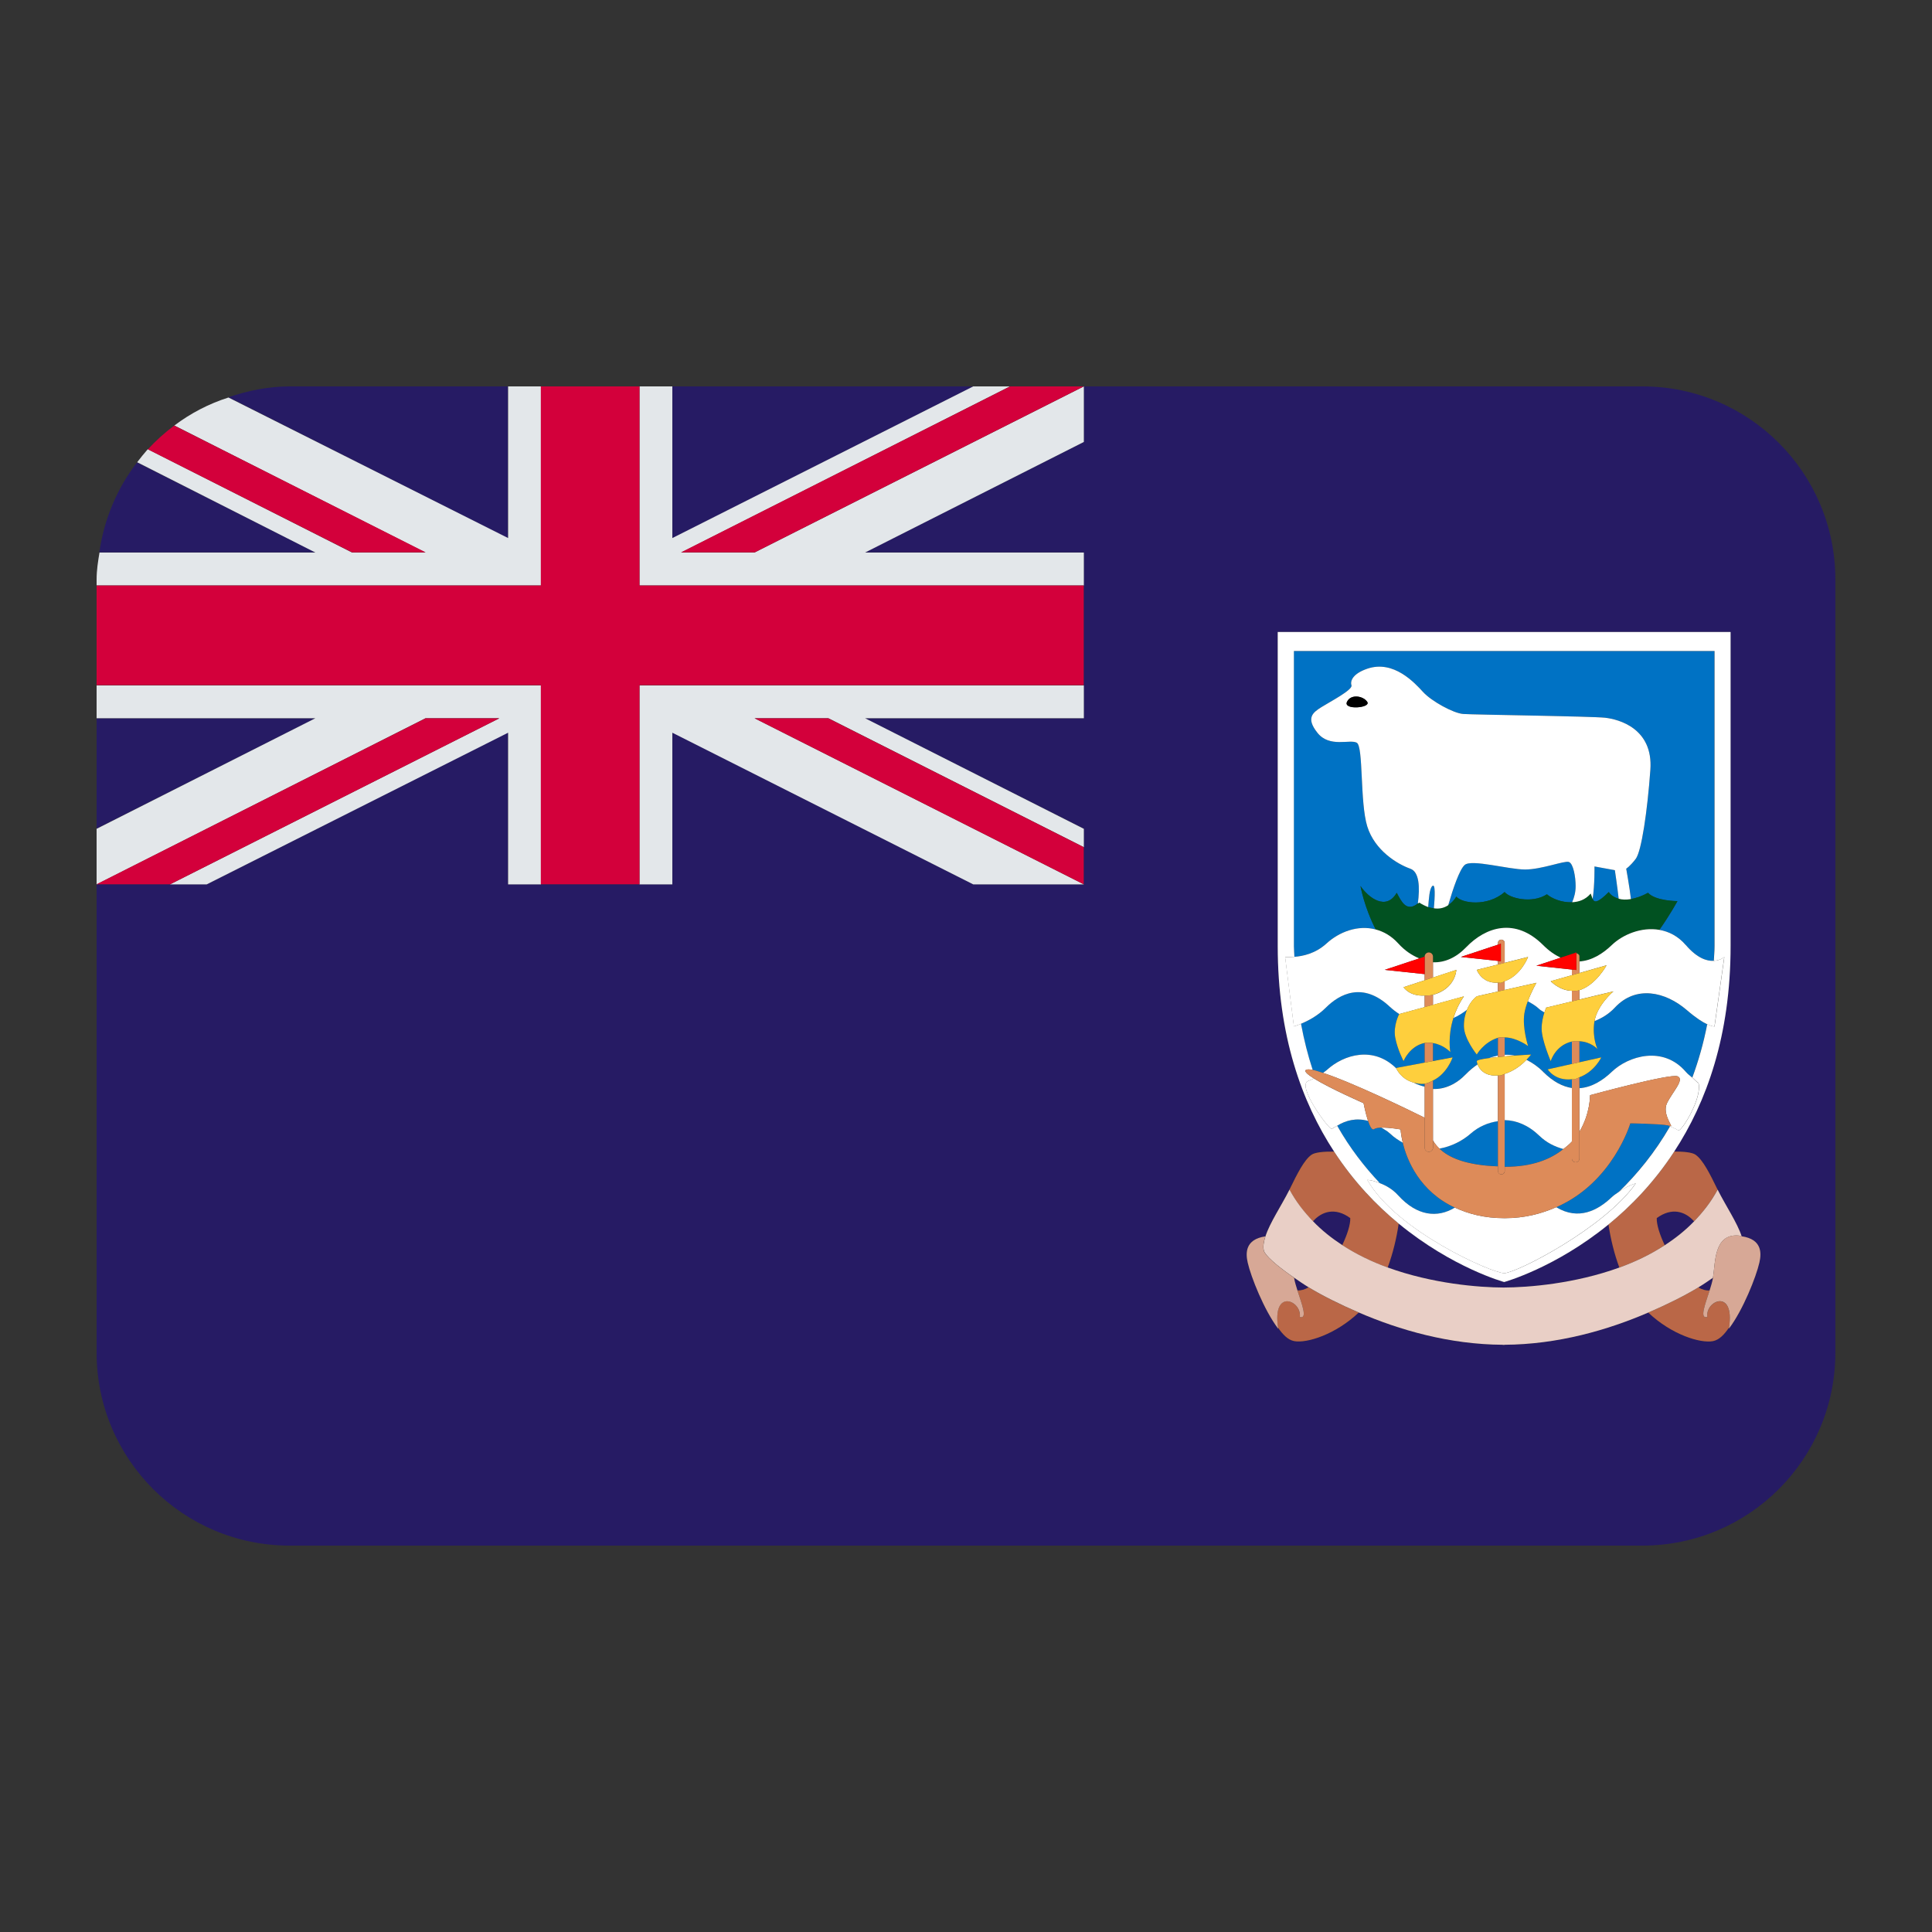 <?xml version="1.0" encoding="UTF-8"?><svg id="Layer_1" xmlns="http://www.w3.org/2000/svg" viewBox="0 0 40 40"><rect x="0" y="0" width="40" height="40" fill="#333333" stroke="none"/><g><path d="m35.396,26.717c.028-.088.054-.174.067-.247,0-.005.001-.011.002-.015-.096.066-.187.13-.303.2.081.046.159.068.234.062Z" fill="#261b64"/><path d="m34.004,8h-11.566v1.152l-4.528,2.284h4.528v3.436h-4.528l4.528,2.284v1.153h-2.285l-6.231-3.143v3.142h0s-3.406,0-3.406,0h0v-3.143l-6.231,3.143h-2.285v9.696c0,2.207,1.789,3.996,3.995,3.996h28.009c2.207,0,3.995-1.789,3.995-3.996V11.996c0-2.207-1.789-3.996-3.995-3.996Zm2.422,18.142c-.066.291-.338.982-.63,1.366.002-.01,0-.015.002-.025-.093.138-.201.258-.335.283-.261.049-.855-.134-1.337-.591-.842.363-1.874.662-2.981.668v.002h-.016s-.016,0-.016,0v-.002c-1.108-.006-2.14-.305-2.982-.668-.482.457-1.076.64-1.337.591-.132-.025-.24-.142-.333-.277.001.007,0,.011.001.019-.292-.384-.564-1.075-.63-1.366-.044-.196-.057-.483.365-.545.092-.285.329-.63.498-.968,0,0,0,0,0,0,.162-.332.303-.615.457-.723.072-.05.252-.068.467-.065-.669-1.024-1.167-2.402-1.167-4.257v-6.5h9.376v6.5c0,1.855-.498,3.233-1.167,4.257.203,0,.372.018.441.065.154.108.295.391.457.723,0,0,0,0,0,0,.169.338.406.683.498.968.423.062.411.349.366.545Z" fill="#261b64"/><path d="m27.184,25.285c.183.191.388.352.606.494.103-.218.171-.426.166-.561-.308-.226-.587-.143-.772.066Z" fill="#261b64"/><path d="m26.862,26.717c.074.003.151-.019.23-.064-.115-.069-.204-.133-.299-.198,0,.005.001.011.002.015.013.073.039.159.067.247Z" fill="#261b64"/><path d="m34.301,25.219c-.005.135.062.344.165.562.219-.142.424-.304.608-.495-.186-.21-.464-.293-.773-.067Z" fill="#261b64"/><path d="m31.142,26.543s-1.068-.292-2.184-1.21c-.044.302-.12.618-.228.909.927.336,1.884.413,2.399.415.515-.002,1.472-.078,2.398-.414-.106-.285-.181-.594-.225-.891-1.107.902-2.16,1.191-2.16,1.191Z" fill="#261b64"/><path d="m4.729,8.224l5.786,2.918v-3.142h-4.52c-.445,0-.866.09-1.266.224Z" fill="#261b64"/><polygon points="10.515 8 10.516 8 10.515 7.999 10.515 8" fill="#261b64"/><polygon points="20.152 8 13.922 8 13.922 11.143 20.152 8" fill="#261b64"/><path d="m2.837,9.574c-.409.532-.682,1.166-.78,1.862h4.471l-3.691-1.862Z" fill="#261b64"/><polygon points="2 14.872 2 17.156 6.528 14.872 2 14.872" fill="#261b64"/></g><g><polygon points="22.44 9.15 17.91 11.44 22.44 11.44 22.44 12.12 13.24 12.12 13.24 8 13.92 8 13.92 11.14 20.15 8 20.91 8 14.1 11.44 15.62 11.44 22.44 8 22.44 9.15" fill="#e3e7ea"/><polygon points="22.44 14.87 17.91 14.87 22.44 17.16 22.44 17.54 17.15 14.87 15.62 14.87 22.44 18.31 20.15 18.31 13.92 15.17 13.92 18.31 13.24 18.31 13.24 14.19 22.44 14.19 22.44 14.87" fill="#e3e7ea"/><polygon points="11.2 14.19 11.2 18.31 10.52 18.31 10.52 15.17 4.28 18.31 3.52 18.31 10.34 14.87 8.81 14.87 2 18.31 2 17.16 6.53 14.87 2 14.87 2 14.19 11.2 14.19" fill="#e3e7ea"/><path d="m11.2,8v4.12H2v-.12c0-.2.03-.38.06-.56h4.47l-3.69-1.87c.07-.09.14-.18.22-.27l4.23,2.14h1.52l-5.2-2.63c.33-.25.71-.45,1.12-.58l5.79,2.91v-3.14h.68Z" fill="#e3e7ea"/><polygon points="8.812 11.436 8.81 11.436 8.812 11.437 8.812 11.436" fill="#e3e7ea"/></g><g><polygon points="13.922 12.123 13.24 12.123 13.24 11.486 13.24 11.436 13.24 8 11.197 8 11.197 11.436 11.197 11.486 11.197 12.123 10.516 12.123 7.89 12.123 2 12.123 2 14.185 7.89 14.185 10.516 14.185 11.197 14.185 11.197 14.822 11.197 14.872 11.197 18.308 13.24 18.308 13.24 14.872 13.24 14.822 13.24 14.185 13.922 14.185 16.548 14.185 22.437 14.185 22.437 12.123 16.548 12.123 13.922 12.123" fill="#d3003b"/><polygon points="2 18.308 3.523 18.308 10.336 14.872 8.812 14.872 2 18.308" fill="#d3003b"/><path d="m8.81,11.436h.002l-5.205-2.625h0c-.197.147-.38.312-.546.492l4.229,2.133h1.521Z" fill="#d3003b"/><polygon points="22.437 8 20.914 8 14.102 11.436 15.625 11.436 22.437 8" fill="#d3003b"/><polygon points="15.625 14.872 22.437 18.308 22.437 17.54 17.148 14.872 15.625 14.872" fill="#d3003b"/></g><g><path d="m26.862,26.717c.092.288.216.598.048.55.047-.341-.576-.603-.449.222.094.135.201.252.333.277.261.049.855-.135,1.337-.591-.391-.168-.75-.347-1.039-.522-.079.046-.156.068-.23.064Z" fill="#ba6747"/><path d="m27.184,25.285c.186-.209.464-.292.772-.066.005.135-.063.343-.166.561.297.193.615.345.94.463.108-.291.184-.607.228-.909-.463-.38-.93-.868-1.337-1.491-.215-.003-.396.015-.467.065-.154.108-.295.391-.457.723.133.25.302.463.487.656Z" fill="#ba6747"/><path d="m35.348,27.267c-.168.047-.044-.262.048-.55-.075.006-.154-.016-.234-.062-.289.175-.646.353-1.036.521.482.457,1.076.639,1.337.591.134-.025.242-.144.335-.283.123-.817-.496-.557-.45-.216Z" fill="#ba6747"/><path d="m33.302,25.352c.044.297.119.605.225.891.325-.118.642-.269.939-.462-.103-.219-.17-.427-.165-.562.309-.226.587-.143.773.067.186-.193.354-.406.487-.656-.162-.332-.303-.615-.457-.723-.069-.048-.238-.066-.441-.065-.414.634-.89,1.127-1.361,1.51Z" fill="#ba6747"/></g><path d="m35.465,26.455c.053-.316.016-.906.523-.875.032.002.044.014.072.018-.092-.284-.329-.63-.498-.968,0,0,0,0,0,0-.133.25-.302.463-.487.656-.184.191-.389.353-.608.495-.296.193-.614.344-.939.462-.927.336-1.884.412-2.398.414-.515-.002-1.472-.078-2.399-.415-.325-.118-.643-.27-.94-.463-.218-.142-.423-.303-.606-.494-.185-.193-.354-.406-.487-.656,0,0,0,0,0,0-.17.338-.406.683-.498.968-.035.108-.053.209-.033.295.022.094.26.311.628.562.095.065.185.129.299.198.289.175.648.354,1.039.522.842.363,1.874.662,2.982.668v.002h.016s.016,0,.016,0v-.002c1.107-.006,2.14-.305,2.981-.668.39-.168.747-.346,1.036-.521.116-.07.207-.134.303-.2Z" fill="#e9cfc6"/><g><path d="m26.91,27.267c.168.047.044-.262-.048-.55-.028-.088-.054-.174-.067-.247,0-.005-.001-.011-.002-.015-.368-.252-.606-.469-.628-.562-.02-.086-.002-.187.033-.295-.422.062-.41.349-.365.545.066.291.338.982.63,1.366-.001-.008,0-.012-.001-.019-.127-.825.496-.563.449-.222Z" fill="#d7a896"/><path d="m36.06,25.597c-.028-.004-.04-.016-.072-.018-.507-.031-.47.56-.523.875,0,.005-.001.011-.002.015-.013.073-.039.159-.067.247-.092.288-.216.597-.048.55-.046-.34.573-.601.45.216-.001.01,0,.015-.002.025.292-.384.564-1.075.63-1.366.045-.196.057-.483-.366-.545Z" fill="#d7a896"/></g><g><path d="m33.754,23.258s-.362,1.227-1.534,1.736c.463.279.863.067,1.152-.21.04-.039.093-.072.143-.107.377-.366.745-.813,1.06-1.358-.012-.006-.024-.012-.037-.018-.175-.036-.784-.043-.784-.043Z" fill="#0072c4"/><path d="m27.389,22.213c.025-.019.052-.033.076-.056.365-.335.98-.501,1.444-.035,0-.001-.005-.011-.005-.011l.592-.111v-.406c-.312.064-.437.375-.437.375,0,0-.125-.234-.172-.484s.082-.49.082-.49h.002c-.065-.043-.13-.09-.193-.149-.562-.531-1.047-.266-1.328.016-.175.175-.379.277-.516.334.063.34.144.658.242.955.055.01.134.036.212.062Z" fill="#0072c4"/><path d="m33.012,17.939s.007.375-.038.672c.031.074.091.103.335-.142.037.063.11.111.204.138-.027-.246-.079-.591-.079-.591l-.422-.077Z" fill="#0072c4"/><path d="m32.044,22.14l.5-.112v-.464c-.344.078-.438.406-.438.406,0,0-.188-.437-.188-.671,0-.136.031-.256.057-.337-.033-.027-.072-.038-.103-.069-.078-.075-.159-.116-.24-.165-.031.084-.059.172-.072.257-.045.293.078.672.078.672,0,0-.234-.177-.485-.18v.36c.068-.003.137.003.207.017.19-.014.34-.022.34-.022,0,0-.04.049-.096.109.115.058.231.134.345.248.21.209.409.308.595.335v-.18c-.353.039-.5-.205-.5-.205Z" fill="#0072c4"/><path d="m32.481,17.846c-.094-.031-.562.156-.906.156s-1.109-.219-1.25-.094c-.108.095-.242.491-.341.833.059-.041.118-.092.169-.178.109.14.641.218,1-.094.094.125.563.25.875.047.088.078.3.177.522.164.043-.103.072-.208.072-.334,0-.187-.047-.469-.141-.5Z" fill="#0072c4"/><path d="m29.27,22.414c.076.044.151.063.226.084v-.062s-.004.002-.007.003c-.087.009-.154-.007-.219-.025Z" fill="#0072c4"/><path d="m31.153,23.19v.968h0c.578,0,.953-.16,1.215-.369-.175-.049-.347-.129-.497-.274-.23-.222-.478-.321-.719-.325Z" fill="#0072c4"/><path d="m30.45,23.468c-.173.153-.401.267-.648.312.189.187.55.345,1.211.367v-.936c-.201.028-.395.107-.563.256Z" fill="#0072c4"/><path d="m28.484,19.244c-.237-.458-.316-.899-.316-.899.172.25.532.516.75.14.09.164.197.415.437.221.044-.335.031-.654-.155-.72-.266-.094-.736-.375-.892-.875-.155-.5-.077-1.656-.218-1.734-.141-.078-.562.109-.812-.203-.25-.312-.094-.423.078-.532.172-.109.656-.359.625-.453s.031-.243.327-.344c.548-.188.985.297,1.157.484.172.188.625.438.828.453.203.016,2.656.047,2.938.078.281.031,1,.219.938,1.078s-.184,1.688-.303,1.844c-.119.156-.197.203-.197.203,0,0,.07.383.098.629.103-.019.217-.053.354-.129.156.172.609.172.609.172,0,0-.151.279-.374.595.194.034.385.127.546.314.238.276.439.336.579.328.003-.102.015-.197.015-.302v-6.113h-8.709v6.113c0,.076.009.143.01.218.175-.013.436-.065.668-.277.26-.239.649-.389,1.019-.289Z" fill="#0072c4"/><path d="m30.834,21.906c.058-.023.118-.04.179-.052v-.369c-.297.094-.438.347-.438.347,0,0-.262-.324-.266-.581-.002-.148.027-.256.063-.347-.085.065-.178.124-.28.169-.126.396-.064.708-.064.708,0,0-.143-.154-.36-.186v.372l.407-.076s-.112.338-.407.479v.174c.245.01.482-.097.687-.311.072-.075.153-.14.237-.198-.009-.025-.017-.052-.017-.066,0-.024.112-.046.259-.065Z" fill="#0072c4"/><path d="m29.653,18.346c-.06.06-.069.26-.084.434.037.014.078.019.118.025.019-.23.036-.529-.034-.459Z" fill="#0072c4"/><path d="m33.434,20.862c-.125.134-.27.22-.421.28,0,.003-.003.006-.003.009-.05.338.065.569.065.569,0,0-.135-.151-.375-.162v.435l.453-.101s-.138.294-.453.412v.226c.26-.017.488-.165.671-.34.344-.33,1.062-.546,1.531,0,.048.055.09.081.134.12.125-.34.231-.704.308-1.103-.091-.043-.224-.124-.426-.298-.438-.375-1.047-.516-1.484-.047Z" fill="#0072c4"/><path d="m30.121,25.002c-.722-.333-.99-.974-1.078-1.344-.09-.05-.18-.11-.265-.19-.062-.058-.119-.082-.179-.122-.064.002-.12.01-.149.031-.043.032-.088-.057-.126-.17-.246-.068-.462-.012-.641.101.264.466.568.855.883,1.188.134.051.265.125.384.256.384.423.806.472,1.171.251Z" fill="#0072c4"/></g><path d="m29.496,19.806c0-.047.038-.086.086-.086s.086.038.086.086v.116c.245.01.482-.097.687-.311.406-.422,1.016-.622,1.594-.045.126.125.247.206.364.261l.301-.1s.003-.008.007-.008c.002,0,.002.004.004.004l.011-.004v.015c.031.01.063.028.063.063v.108c.26-.017.488-.165.671-.34.226-.217.613-.379.985-.314.223-.317.374-.595.374-.595,0,0-.453,0-.609-.172-.137.076-.251.111-.354.129-.101.018-.184.013-.254-.007-.094-.028-.167-.075-.204-.138-.245.245-.305.216-.335.142-.014-.035-.025-.076-.04-.111-.117.134-.252.172-.384.18-.222.013-.434-.086-.522-.164-.312.203-.781.078-.875-.047-.359.312-.891.234-1,.094-.052.086-.11.138-.169.178-.098.066-.198.079-.297.064-.04-.006-.081-.011-.118-.025-.068-.025-.131-.058-.182-.092-.012.011-.02.009-.032.018-.24.193-.348-.057-.437-.221-.218.376-.578.11-.75-.14,0,0,.078.442.316.899.163.044.322.131.465.289.141.156.288.248.435.31l.112-.037h0Z" fill="#015121"/><g><path d="m28.958,25.333c1.116.918,2.184,1.21,2.184,1.21,0,0,1.053-.289,2.16-1.191.47-.383.947-.877,1.361-1.51.669-1.023,1.167-2.401,1.167-4.257v-6.5h-9.376v6.5c0,1.855.498,3.234,1.167,4.257.407.623.874,1.11,1.337,1.491Zm-1.274-2.025c-.036.022-.076.04-.108.065-.045.038-.746-.905-.488-.994.038-.013.077-.033.115-.051-.121-.076-.198-.139-.172-.17.018-.021.071-.021.147-.007-.098-.297-.179-.615-.242-.955-.083.034-.146.056-.146.056l-.182-1.439s.083.004.191-.004c-.002-.074-.01-.142-.01-.218v-6.113h8.709v6.113c0,.105-.011.2-.015.302.137-.008.218-.079.218-.079l-.203,1.438s-.046.003-.152-.046c-.077.399-.183.763-.308,1.103.043.038.089.089.129.115.081.311-.359,1.018-.419.979-.054-.036-.114-.056-.171-.084-.315.545-.683.992-1.06,1.358.104-.073.22-.138.351-.177-.644.924-2.479,1.861-2.724,1.86-.248,0-2.239-.874-2.834-1.932.087.005.173.035.258.067-.315-.333-.619-.721-.883-1.188Z" fill="#fff"/><path d="m29.569,18.78c.015-.174.024-.373.084-.434.07-.07.054.229.034.459.098.015.199.002.297-.064.099-.342.233-.738.341-.833.141-.125.906.094,1.25.094s.812-.187.906-.156.141.313.141.5c0,.126-.029.231-.072.334.133-.008.268-.046.384-.18.015.035.025.076.04.111.045-.297.038-.672.038-.672l.422.077s.052.345.079.591c.07.02.153.025.254.007-.029-.246-.098-.629-.098-.629,0,0,.078-.047.197-.203.119-.156.241-.985.303-1.844s-.657-1.047-.938-1.078c-.282-.031-2.735-.062-2.938-.078-.203-.015-.656-.265-.828-.453-.172-.187-.609-.672-1.157-.484-.296.101-.358.25-.327.344s-.453.344-.625.453c-.172.109-.328.22-.078.532.25.312.671.125.812.203.141.078.063,1.234.218,1.734.156.5.626.781.892.875.186.066.199.385.155.72.012-.009.019-.007.032-.018.051.034.114.066.182.092Zm-1.682-4.247c.078-.172.342-.125.421,0,.079.125-.499.172-.421,0Z" fill="#fff"/><path d="m31.142,26.36c.245,0,2.08-.936,2.724-1.86-.131.039-.247.104-.351.177-.05.035-.102.068-.143.107-.289.276-.689.489-1.152.21-.303.132-.646.227-1.067.227-.429,0-.757-.092-1.032-.219-.365.222-.786.172-1.171-.251-.119-.131-.25-.205-.384-.256-.085-.032-.171-.062-.258-.067.595,1.058,2.586,1.932,2.834,1.932Z" fill="#fff"/><path d="m33.371,22.19c-.183.175-.411.323-.671.34v.901c.226-.376.22-.756.22-.756,0,0,1.656-.453,1.812-.391.156.063-.11.328-.219.557-.11.229.155.517.068.472-.008-.004-.026-.007-.043-.011.012.005.024.012.037.018.057.028.117.048.171.084.06.039.5-.668.419-.979-.04-.025-.086-.077-.129-.115-.045-.039-.086-.064-.134-.12-.469-.546-1.187-.33-1.531,0Z" fill="#fff"/><path d="m28.324,23.207c-.053-.159-.093-.367-.093-.367,0,0-.695-.304-1.029-.512-.039.018-.078.039-.115.051-.258.089.443,1.032.488.994.032-.026.073-.043.108-.065.178-.112.395-.169.641-.101Z" fill="#fff"/><path d="m31.013,23.212v-.946c-.266.022-.385-.126-.421-.229-.084.058-.165.123-.237.198-.205.213-.442.321-.687.311v1.064c.031.058.076.114.134.171.247-.045.475-.16.648-.312.168-.148.362-.227.563-.256Z" fill="#fff"/><path d="m28.778,20.846c.062.059.127.106.193.149l.525-.144v-.239c-.321.018-.437-.173-.437-.173l.437-.144v-.127l-.828-.088.716-.237c-.147-.062-.294-.155-.435-.31-.143-.158-.302-.245-.465-.289-.37-.1-.758.05-1.019.289-.232.212-.493.264-.668.277-.108.008-.191.004-.191.004l.182,1.439s.064-.022.146-.056c.136-.057.341-.159.516-.334.281-.282.766-.547,1.328-.016Z" fill="#fff"/><path d="m28.599,23.346c.06.04.117.064.179.122.085.081.175.14.265.19-.039-.164-.046-.274-.046-.274,0,0-.23-.043-.398-.038Z" fill="#fff"/><path d="m31.949,22.19c-.114-.114-.23-.19-.345-.248-.093.099-.25.228-.451.292v.957c.241.004.489.103.719.325.15.145.321.225.497.274.063-.051.126-.1.175-.155v-1.109c-.186-.028-.385-.126-.595-.335Z" fill="#fff"/><path d="m30.575,20.627l.438-.099v-.183c-.334.022-.438-.265-.438-.265l.438-.11v-.076l-.767-.082.767-.254v-.034c0-.039.031-.07.07-.07s.07.031.07.07v.41l.484-.121s-.144.382-.484.501v.182l.657-.148s-.102.176-.178.381c.081.048.162.09.24.165.032.031.07.042.103.069.019-.059.037-.101.037-.101l.532-.128v-.22c-.258-.005-.438-.199-.438-.199l.438-.124v-.117l-.735-.079.504-.167c-.118-.055-.239-.136-.364-.261-.578-.577-1.188-.377-1.594.045-.205.213-.442.321-.687.311v.317l.484-.159s-.015.391-.484.516v.208l.641-.176c-.106.154-.172.305-.217.447.103-.045.195-.104.28-.169.078-.196.203-.278.203-.278Z" fill="#fff"/><path d="m29.27,22.414c-.251-.067-.35-.267-.36-.292-.464-.466-1.08-.3-1.444.035-.025.023-.051.036-.076.056.601.194,1.773.763,2.107.929v-.643c-.076-.021-.151-.04-.226-.084Z" fill="#fff"/><path d="m30.834,21.906c.056-.007.115-.014.179-.021v-.031c-.061.012-.121.028-.179.052Z" fill="#fff"/><path d="m31.36,21.855c-.07-.014-.139-.02-.207-.017v.033c.071-.006.141-.012.207-.017Z" fill="#fff"/><path d="m34.902,19.566c-.161-.187-.352-.28-.546-.314-.372-.065-.759.097-.985.314-.183.176-.411.323-.671.34v.239l.562-.16s-.218.407-.562.516v.193l.704-.169s-.336.283-.391.616c.151-.06.296-.146.421-.28.437-.469,1.046-.328,1.484.047.202.174.335.255.426.298.106.05.152.046.152.046l.203-1.438s-.08.072-.218.079c-.141.008-.342-.052-.579-.328Z" fill="#fff"/></g><path d="m27.887,14.533c-.078.172.5.125.421,0-.079-.125-.343-.172-.421,0Z"/><g><path d="m28.231,22.84s.04.208.093.367c.038.113.083.202.126.17.029-.021.085-.029.149-.031.168-.005.398.038.398.038,0,0,.008.111.046.274.087.37.355,1.01,1.078,1.344.276.127.603.219,1.032.219.421,0,.764-.096,1.067-.227,1.172-.509,1.534-1.736,1.534-1.736,0,0,.609.008.784.043.017.003.035.007.043.011.087.045-.178-.243-.068-.472.109-.229.375-.494.219-.557-.156-.062-1.812.391-1.812.391,0,0,.006.38-.22.756v.556c0,.043-.035.078-.078.078s-.078-.035-.078-.078v-.352c-.049.056-.112.105-.175.155-.262.209-.636.369-1.215.369h0v.086c0,.039-.031.07-.07.07s-.07-.031-.07-.07v-.096c-.661-.022-1.022-.181-1.211-.367-.058-.057-.103-.113-.134-.171v.151c0,.048-.038.086-.086.086s-.086-.038-.086-.086v-.62c-.335-.165-1.506-.735-2.107-.929-.078-.025-.157-.051-.212-.062-.075-.014-.129-.015-.147.007-.025.031.051.094.172.17.334.208,1.029.512,1.029.512Z" fill="#dd8b59"/><path d="m31.013,21.854v.031c.047-.005.092-.009.14-.013v-.394c-.047,0-.093-.007-.14.008v.369Z" fill="#dd8b59"/><path d="m32.544,22.028l.156-.035v-.435c-.049-.002-.097-.008-.156.006v.464Z" fill="#dd8b59"/><path d="m29.668,22.372c-.054.026-.104.057-.172.065v1.325c0,.048.038.086.086.086s.086-.038.086-.086v-1.389Z" fill="#dd8b59"/><path d="m32.7,22.304c-.035.013-.062.033-.101.041-.021.004-.035-.002-.055,0v1.641c0,.043.035.078.078.078s.078-.035.078-.078v-1.682Z" fill="#dd8b59"/><path d="m29.668,21.596c-.054-.008-.109-.015-.171-.002,0,0,0,0-.001,0v.406l.172-.032v-.372Z" fill="#dd8b59"/><path d="m32.622,19.72s-.004.007-.007.008l.011-.004s-.002-.004-.004-.004Z" fill="#dd8b59"/><path d="m32.637,19.735v.348l-.093-.01v.117l.156-.044v-.348c0-.035-.032-.053-.063-.063Z" fill="#dd8b59"/><path d="m29.668,19.922v-.116c0-.048-.038-.086-.086-.086s-.086.039-.086.086h0v.362h0v.127l.172-.057v-.317Z" fill="#dd8b59"/><path d="m32.544,20.733l.156-.038v-.193c-.056.018-.105.012-.156.011v.22Z" fill="#dd8b59"/><path d="m29.668,20.595c-.069.018-.117.014-.172.017v.239l.172-.047v-.208Z" fill="#dd8b59"/><path d="m31.153,20.315c-.025.009-.043.027-.07.032-.028.006-.045-.004-.07-.002v.183l.14-.032v-.182Z" fill="#dd8b59"/><path d="m31.153,22.234c-.032.01-.06.029-.094.034-.018.003-.029-.003-.046-.002v1.978c0,.039.031.07.07.07s.07-.031.07-.07v-2.01Z" fill="#dd8b59"/><path d="m31.153,19.525c0-.039-.031-.07-.07-.07s-.07.031-.07.07v.034l.061-.02v.362l-.061-.006v.076l.14-.035v-.41Z" fill="#dd8b59"/></g><g><path d="m31.36,21.855c-.066.005-.136.01-.207.017-.048.004-.093.009-.14.013-.064.007-.123.013-.179.021-.148.019-.259.041-.259.065,0,.014.008.041.017.066.036.103.155.251.421.229.017-.001.028.005.046.002.034-.006.062-.024.094-.034.201-.064.358-.193.451-.292.056-.06.096-.109.096-.109,0,0-.15.008-.34.022Z" fill="#fecf3d"/><path d="m32.044,22.14s.147.244.5.205c.02-.002.034.004.055,0,.039-.008.066-.028.101-.041.315-.117.453-.412.453-.412l-.453.101-.156.035-.5.112Z" fill="#fecf3d"/><path d="m30.152,20.079l-.484.159-.172.057-.437.144s.116.19.437.173c.055-.003.103.002.172-.017.469-.125.484-.516.484-.516Z" fill="#fecf3d"/><path d="m31.153,20.496l-.14.032-.438.099s-.125.082-.203.278c-.036.091-.065.198-.063.347.004.257.266.581.266.581,0,0,.141-.253.438-.347.047-.015.093-.008.14-.008.251.003.485.18.485.18,0,0-.123-.379-.078-.672.013-.085.041-.173.072-.257.076-.205.178-.381.178-.381l-.657.148Z" fill="#fecf3d"/><path d="m32.012,20.861s-.017.042-.037.101c-.027.082-.057.202-.057.337,0,.234.188.671.188.671,0,0,.094-.328.438-.406.059-.013.107-.008.156-.006.24.01.375.162.375.162,0,0-.115-.231-.065-.569,0-.003.003-.006.003-.009.055-.333.391-.616.391-.616l-.704.169-.156.038-.532.128Z" fill="#fecf3d"/><path d="m29.27,22.414c.065.017.132.034.219.025.003,0,.004-.002.007-.003.068-.008.118-.039.172-.065.295-.141.407-.479.407-.479l-.407.076-.172.032-.592.111s.005.01.005.011c.01.025.109.226.36.292Z" fill="#fecf3d"/><path d="m32.106,20.314s.18.194.438.199c.051,0,.1.007.156-.011.344-.109.562-.516.562-.516l-.562.16-.156.044-.438.124Z" fill="#fecf3d"/><path d="m29.668,21.596c.217.032.36.186.36.186,0,0-.062-.312.064-.708.045-.142.112-.293.217-.447l-.641.176-.172.047-.525.144h-.002s-.129.24-.082.49.172.484.172.484c0,0,.125-.311.437-.375,0,0,0,0,.001,0,.062-.012.117-.006.171.002Z" fill="#fecf3d"/><path d="m31.153,20.315c.34-.118.484-.501.484-.501l-.484.121-.14.035-.438.11s.104.287.438.265c.025-.002.042.008.07.002.027-.005.045-.023.07-.032Z" fill="#fecf3d"/></g><g><polygon points="32.544 20.073 32.637 20.083 32.637 19.735 32.637 19.72 32.626 19.724 32.615 19.728 32.313 19.827 31.809 19.994 32.544 20.073" fill="#ff0100"/><polygon points="29.496 19.806 29.496 19.806 29.384 19.843 28.668 20.08 29.496 20.168 29.496 20.168 29.496 19.806" fill="#ff0100"/><polygon points="31.074 19.539 31.013 19.559 30.246 19.813 31.013 19.895 31.074 19.901 31.074 19.539" fill="#ff0100"/></g></svg>
